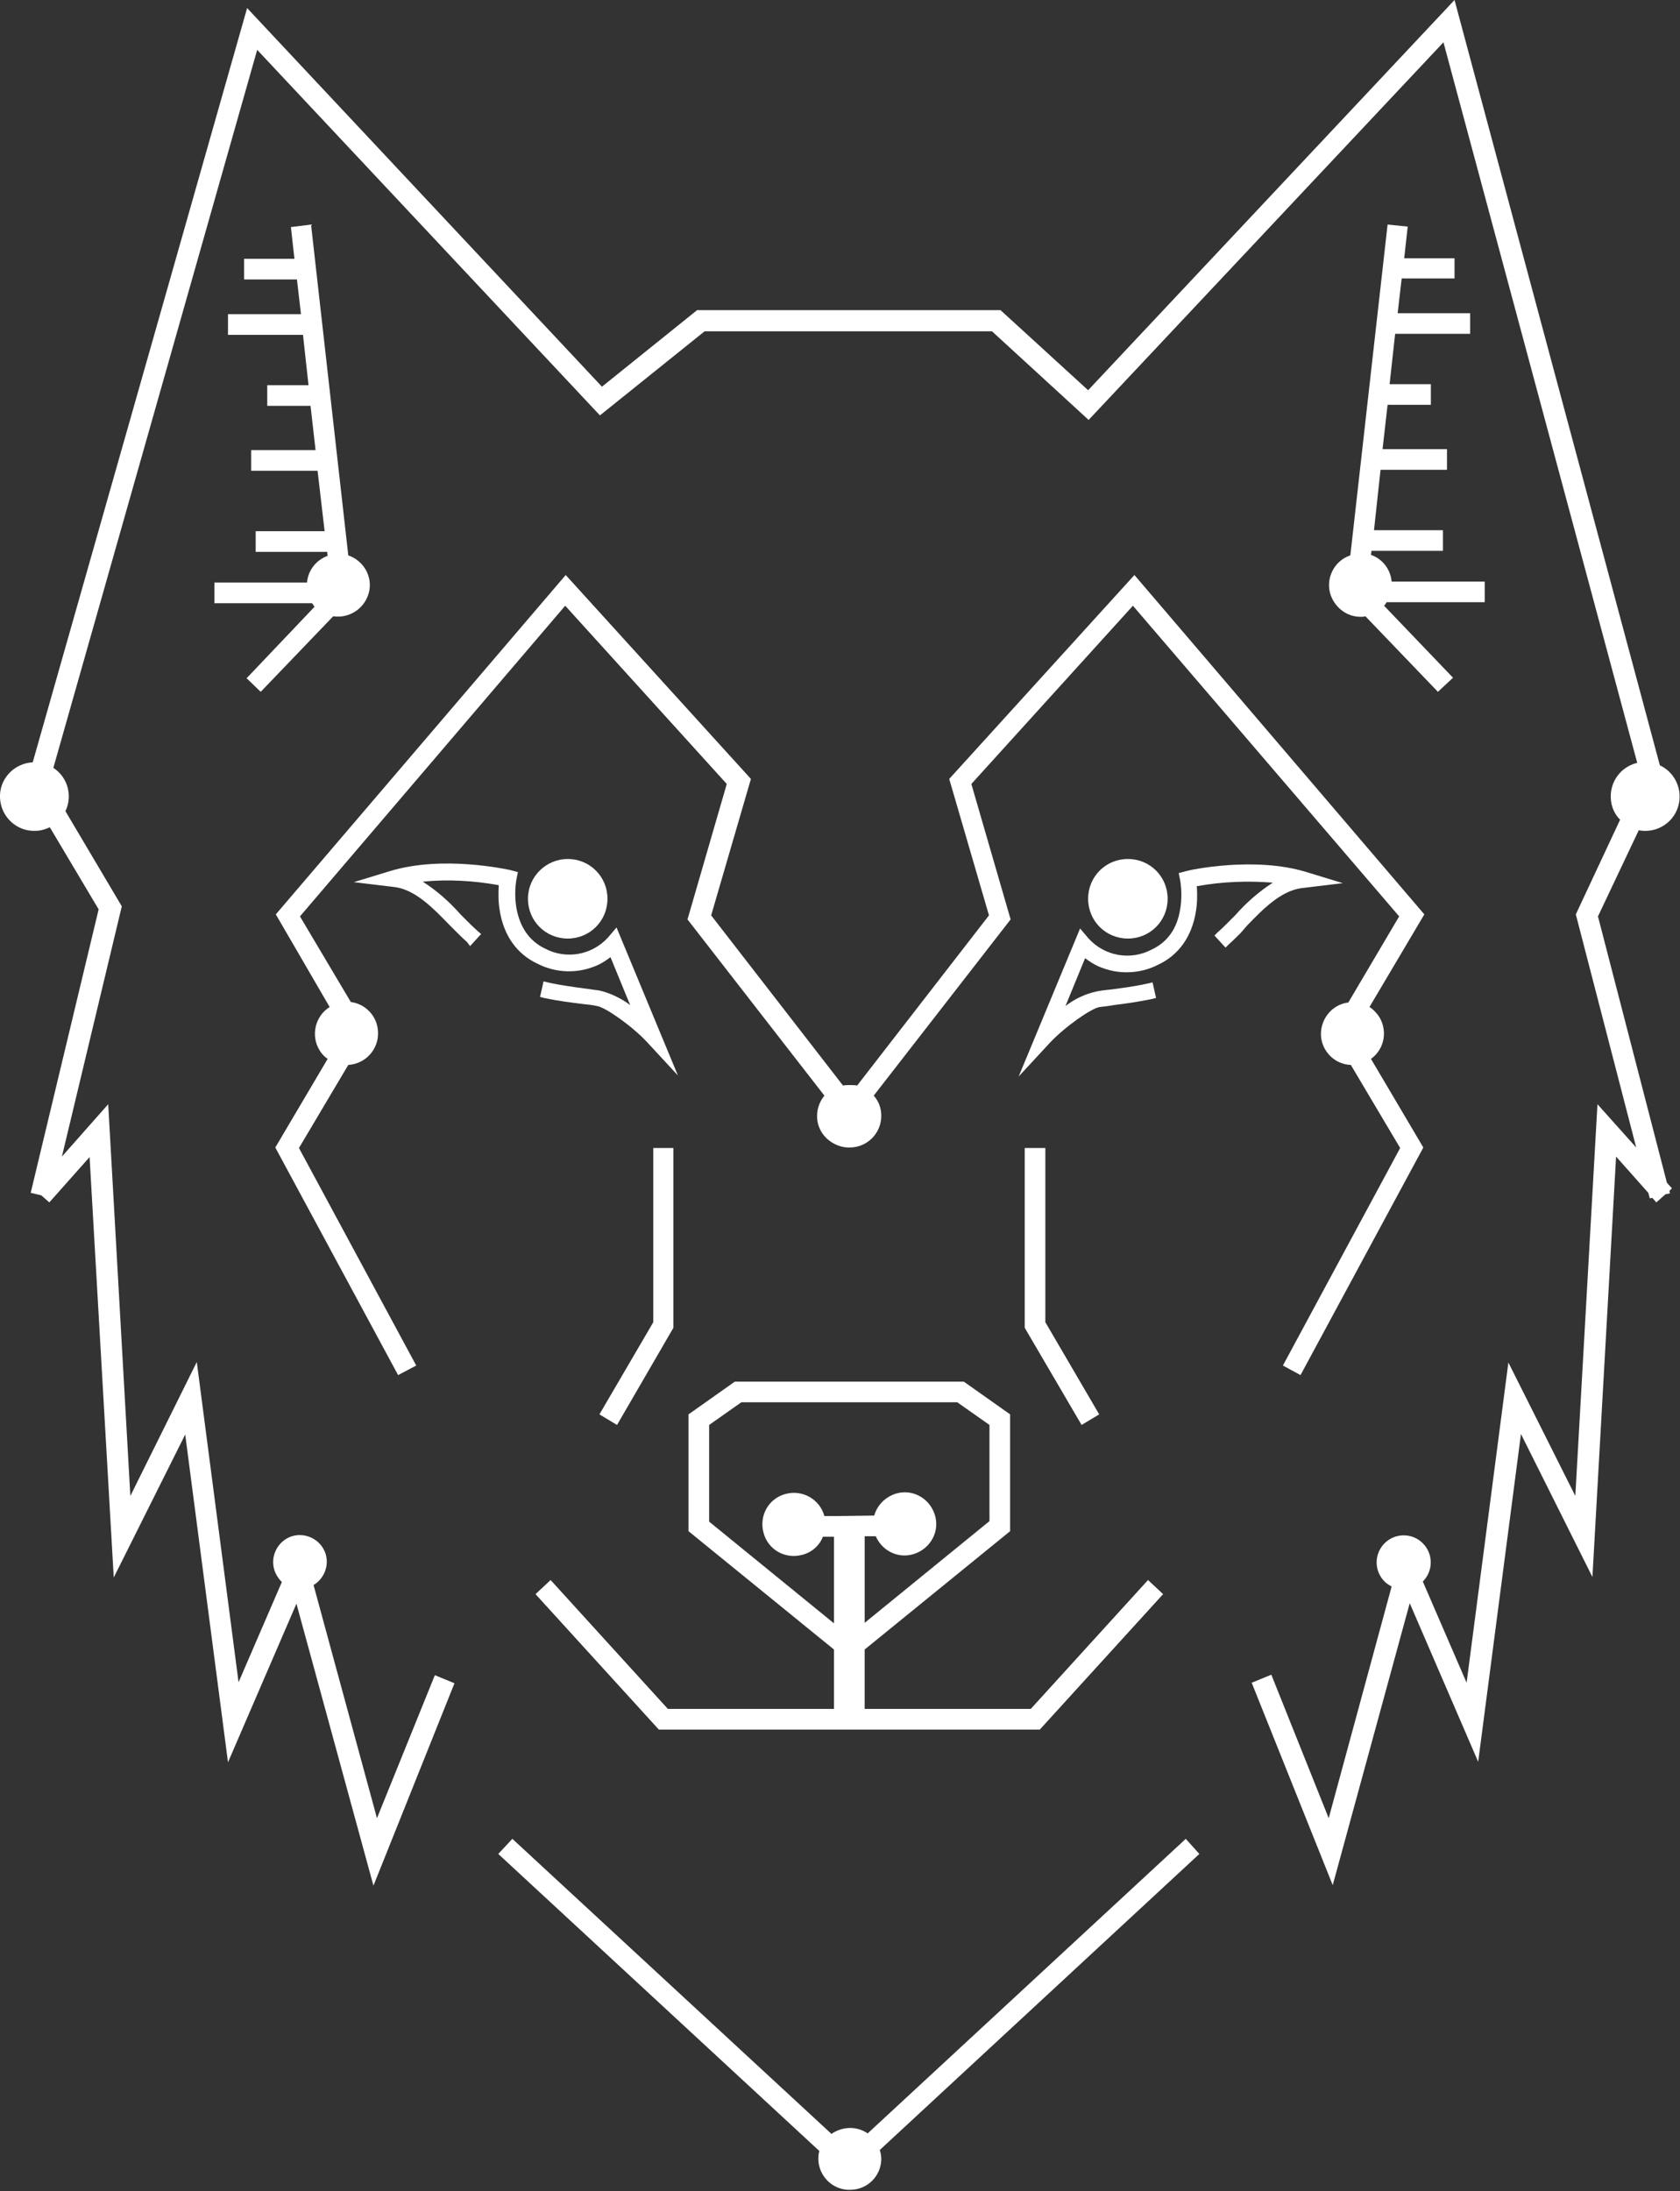 <?xml version="1.0" encoding="utf-8"?>
<!-- Generator: Adobe Illustrator 25.0.1, SVG Export Plug-In . SVG Version: 6.00 Build 0)  -->
<svg version="1.1" id="Capa_1" xmlns="http://www.w3.org/2000/svg" xmlns:xlink="http://www.w3.org/1999/xlink" x="0px" y="0px"
	 viewBox="0 0 333.8 435.2" style="enable-background:new 0 0 333.8 435.2;" xml:space="preserve">
<rect x="0" y="0" width="333.8" height="435.2" fill="#333333" stroke="none"/>
<style type="text/css">
	.st0{clip-path:url(#SVGID_2_);}
	.st1{fill:#FFFFFF;}
</style>
<g>
	<defs>
		<rect id="SVGID_1_" x="-254.1" y="-39.8" width="841.9" height="595.3"/>
	</defs>
	<clipPath id="SVGID_2_">
		<use xlink:href="#SVGID_1_"  style="overflow:visible;"/>
	</clipPath>
	<g class="st0">
		<path class="st1" d="M74.9,361.1l-12.6-46.3c2.5-1.5,3.4-4.8,1.9-7.3s-4.8-3.4-7.3-1.9c-2.5,1.5-3.4,4.8-1.9,7.3
			c0.3,0.5,0.6,0.9,1,1.3l-8.6,19.9l-8.3-63.6l-13.2,26.6l-4.4-77.8l-9.2,10.4l11.9-49.7L13,161.1c1.5-3.1,0.4-6.8-2.4-8.6L51.1,9.9
			l68.1,72.6L140,65.8h57.1l19.2,17.6l70.5-75l38.5,143.1c-3.7,0.9-5.9,4.5-5.1,8.2c0.3,1.2,0.8,2.2,1.7,3.1l-8.8,18.8l12,46.3
			l-7.7-8.6l-4.4,77.8l-13.3-26.5l-8.3,63.6l-8.7-20.1c2.1-2.1,2.1-5.5,0-7.6c-2.1-2.1-5.5-2.1-7.6,0c-2.1,2.1-2.1,5.5,0,7.6
			c0.4,0.4,0.9,0.7,1.4,1L264,361.1l-11.4-28.5l-3.9,1.6l16.1,40.2l15.3-56l13.6,31.5l8.5-65.1l14.2,28.4l4.7-83.5l6.4,7.2l0.3,1.1
			l0.5-0.1l0.8,0.9l1.8-1.6l0.9-0.2l-0.1-0.5l0.5-0.5l-1-1.1L317.5,182l8.1-17.1c3.7,0.7,7.3-1.7,8-5.4c0.6-3.1-1-6.2-3.8-7.5L289,0
			l-72.8,77.5l-17.4-15.9h-60.3l-18.9,15.2L49.1,1.6L6.5,151.4c-3.8,0.2-6.7,3.4-6.5,7.1c0.2,3.8,3.4,6.7,7.1,6.5
			c1,0,1.9-0.3,2.8-0.7l9.7,16.3L6.1,236.9l2.1,0.5l1.6,1.4l8-9l4.8,83.5l14.2-28.4l8.5,65.1l13.6-31.5l15.3,56l16.1-40.2l-3.9-1.6
			L74.9,361.1z"/>
		<path class="st1" d="M93.4,187.9l2.2-2.4L95,185c-0.9-0.8-1.6-1.5-2.3-2.2l-1.2-1.2c-2.2-2.5-4.7-4.7-7.5-6.5
			c5-0.5,10.1-0.2,15.1,0.7c-0.1,1.7-0.1,3.4,0.2,5.1c0.8,4.9,3.4,8.6,7.5,10.5c3.7,1.9,8.1,2,11.9,0.3c0.9-0.4,1.8-1,2.6-1.6
			l3.9,9.5c-1.9-1.4-4-2.4-6.2-2.9c-1-0.1-2-0.3-3-0.4c-2.1-0.3-4.6-0.6-7.2-1.2l-0.8-0.2l-0.7,3.1l0.8,0.2c2.8,0.6,5.3,0.9,7.7,1.2
			c1,0.1,1.9,0.2,2.8,0.4c1.6,0.2,6.9,3.9,9.9,7.1l6.2,6.7l-12.2-29.4l-1.7,2c-3.2,3.5-8.3,4.4-12.5,2.2c-3.1-1.5-5-4.2-5.7-8.1
			c-0.3-1.9-0.3-3.8,0-5.6l0.3-1.5l-1.5-0.4c-0.5-0.1-13.4-3-23.9,0.2l-7.2,2.2l7.5,0.9l0.8,0.1c4,0.6,7.5,4.2,10.6,7.4l0,0l0.6-0.6
			l-0.6,0.6l1.2,1.2c0.7,0.7,1.5,1.5,2.4,2.3L93.4,187.9z"/>
		<path class="st1" d="M104.9,178.5c0,4.4,3.5,7.9,7.9,7.9s7.9-3.5,7.9-7.9c0-4.4-3.5-7.9-7.9-7.9l0,0
			C108.5,170.6,104.9,174.1,104.9,178.5"/>
		<path class="st1" d="M247.8,183.8c3.1-3.2,6.6-6.8,10.7-7.4l0.8-0.1l7.5-0.9l-7.2-2.2c-10.4-3.2-23.3-0.4-23.9-0.2l-1.5,0.4
			l0.3,1.5c0.3,1.9,0.3,3.8,0,5.6c-0.6,3.9-2.5,6.6-5.7,8.1c-4.2,2.2-9.3,1.3-12.5-2.2l-1.7-2l-12.2,29.4l6.2-6.7
			c3-3.2,8.3-6.9,9.9-7.1c0.9-0.1,1.8-0.2,2.9-0.4c2.5-0.3,5.1-0.7,7.5-1.2l0.8-0.2l-0.7-3.1l-0.8,0.2c-2.7,0.6-5.1,0.9-7.3,1.2
			c-1,0.1-2,0.2-3,0.4c-2.3,0.5-4.4,1.5-6.2,2.9l3.9-9.5c0.8,0.6,1.7,1.2,2.6,1.6c3.8,1.7,8.2,1.6,11.9-0.3
			c4.1-1.9,6.7-5.6,7.5-10.5c0.3-1.7,0.3-3.4,0.2-5.1c5-0.9,10.1-1.1,15.1-0.7c-2.8,1.8-5.3,4-7.5,6.5l-1.2,1.2
			c-0.6,0.6-1.4,1.4-2.3,2.2l-0.6,0.6l2.2,2.4l0.6-0.6c0.9-0.8,1.7-1.6,2.4-2.3L247.8,183.8z"/>
		<path class="st1" d="M216.2,178.5c0,4.4,3.5,7.9,7.9,7.9s7.9-3.5,7.9-7.9c0-4.4-3.5-7.9-7.9-7.9l0,0
			C219.7,170.6,216.2,174.1,216.2,178.5"/>
		<path class="st1" d="M275.7,44.6l-7.4,65.7c-3.3,1.1-5,4.7-3.9,7.9c0.9,2.5,3.2,4.3,5.9,4.3c0.3,0,0.7,0,1-0.1l14.4,15l3-2.8
			L275,120.3c0.2-0.2,0.4-0.5,0.5-0.7H295v-4.1h-18.5c-0.2-2.4-1.8-4.5-4.1-5.3l0.1-0.8h14.2v-4.1H273l1.3-12h13.2v-4.1h-12.8l1-8.8
			h8.6v-4.1h-8.2l1.1-10h14.9v-4.1h-14.4l0.8-6.9H289v-4h-10l0.7-6.3L275.7,44.6z"/>
		<path class="st1" d="M258.4,273.1l24.4-45.2l-10.4-17.6c2.8-2,3.4-5.9,1.4-8.7c-0.5-0.6-1-1.2-1.7-1.6l10.9-18.4l-57.6-67.4
			l-36.8,40.5l7.9,27.1l-26.2,33.8c-0.4-0.1-0.9-0.1-1.3-0.1h-0.2c-0.4,0-0.9,0-1.3,0.1l-26.2-33.8l7.9-27.1l-36.8-40.5l-57.6,67.4
			L65.5,200c-2.9,1.8-3.8,5.7-2,8.6c0.4,0.7,1,1.3,1.6,1.7l-10.4,17.6l24.4,45.2l3.6-1.9L59.4,228l9.8-16.5c3.4-0.2,6.1-3.1,5.9-6.6
			c-0.1-3-2.4-5.5-5.4-5.9L59.6,182l52.7-61.7l32.1,35.4l-7.8,26.9l27.2,35c-2.2,2.7-1.9,6.6,0.8,8.8c1.1,0.9,2.6,1.5,4,1.5h0.2
			c3.5,0,6.3-2.8,6.3-6.3c0-1.5-0.5-2.9-1.5-4l27.2-35l-7.8-26.9l32.1-35.4L278,182l-10.1,17.1c-3.4,0.4-5.8,3.6-5.4,7
			c0.4,3,2.9,5.3,5.9,5.4l9.8,16.5l-23.3,43.2L258.4,273.1z"/>
		<polygon class="st1" points="203.6,228 203.6,263.7 214.9,283 218.4,280.9 207.7,262.6 207.7,228 		"/>
		<path class="st1" d="M235.6,365.2l-63.2,58.5c-2.2-1.5-5-1.4-7.2,0.1l-63.4-58.6l-2.8,3l63.8,59c-0.2,0.6-0.2,1.1-0.2,1.7
			c0.1,3.5,3.1,6.2,6.5,6c3.3-0.1,5.9-2.7,6-6c0-0.7-0.1-1.3-0.3-1.9l63.5-58.8L235.6,365.2z"/>
		<path class="st1" d="M51.8,137.4l14.4-15c3.4,0.5,6.6-1.8,7.2-5.2c0.5-3-1.3-5.9-4.2-6.9l-7.4-65.7l-4,0.5l0.7,6.3h-10v4.1h10.5
			l0.8,6.9H45.3v4.1h14.9l1.1,10h-8.2v4.1h8.6l1,8.8H49.9v4.1h13.2l1.4,12H50.8v4.1H65l0.1,0.8c-2.3,0.8-3.9,2.9-4.1,5.3H42.6v4.1
			h19.4c0.2,0.2,0.3,0.5,0.5,0.7l-13.5,14.2L51.8,137.4z"/>
		<polygon class="st1" points="133.8,228 129.8,228 129.8,262.6 119.1,280.9 122.6,283 133.8,263.7 		"/>
		<path class="st1" d="M171.8,327.6l28.9-23.5v-23.2l-9.2-6.5H146l-9.2,6.5v23.2l28.9,23.5v11.8h-33l-23.3-25.6l-3,2.8l24.5,26.9
			h75.7l24.5-26.9l-3-2.8l-23.3,25.6h-33L171.8,327.6z M165.7,301.1h-1.9c-0.9-3.3-4.3-5.3-7.7-4.4s-5.3,4.3-4.4,7.7
			s4.3,5.3,7.7,4.4c1.9-0.5,3.4-1.8,4.1-3.6h2.2v17.2l-24.8-20.2V283l6.4-4.5h42.9l6.4,4.5v19.1l-24.8,20.2v-17.2h2.2
			c1.4,3.2,5,4.7,8.2,3.3s4.7-5,3.3-8.2s-5-4.7-8.2-3.3c-1.8,0.8-3.1,2.3-3.6,4.1L165.7,301.1L165.7,301.1z"/>
	</g>
</g>
</svg>
